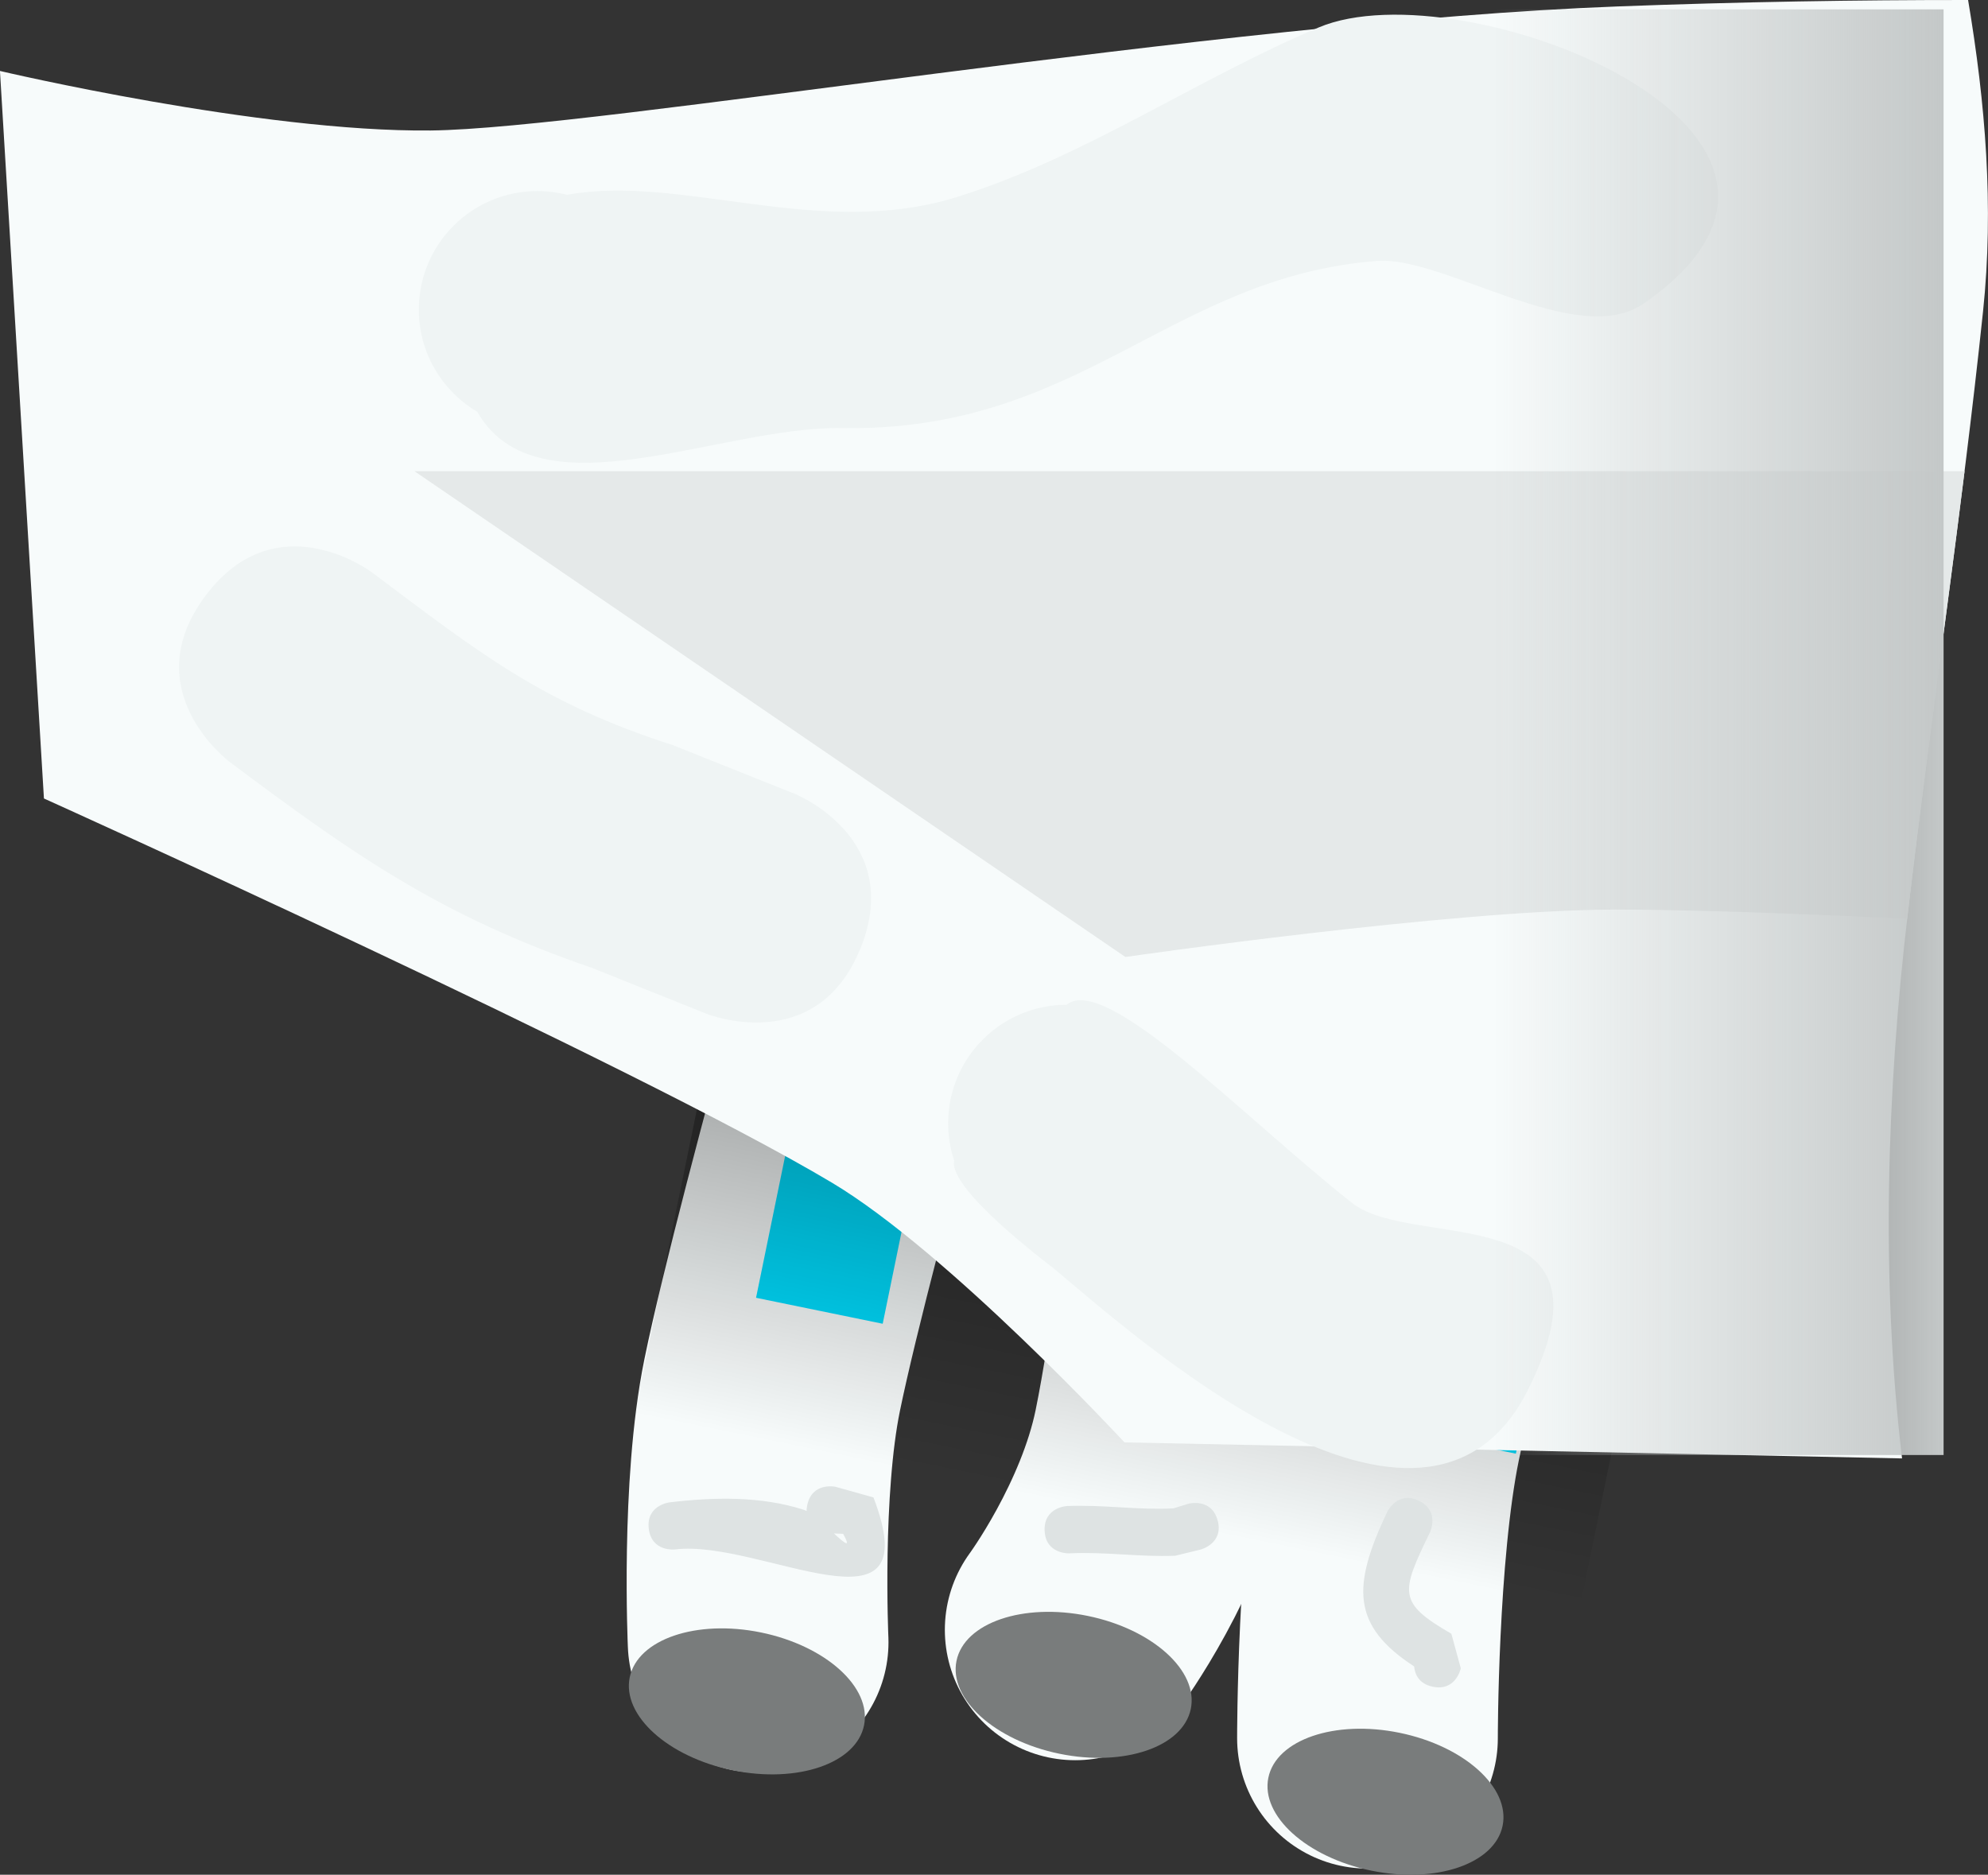 <svg version="1.1" xmlns="http://www.w3.org/2000/svg" xmlns:xlink="http://www.w3.org/1999/xlink" width="41.94" height="39.552" viewBox="0,0,41.94,39.552"><rect x="0" y="0" width="41.94" height="39.552" fill="#333333" stroke="none"/><defs><linearGradient x1="174.266" y1="236.147" x2="169.769" y2="258.072" gradientUnits="userSpaceOnUse" id="color-1"><stop offset="0" stop-color="#000000"/><stop offset="1" stop-color="#000000" stop-opacity="0"/></linearGradient><linearGradient x1="177.917" y1="241.639" x2="187.417" y2="241.639" gradientUnits="userSpaceOnUse" id="color-2"><stop offset="0" stop-color="#c4c8c8" stop-opacity="0"/><stop offset="1" stop-color="#c4c8c8"/></linearGradient></defs><g transform="translate(-146.414,-226.192)"><g data-paper-data="{&quot;isPaintingLayer&quot;:true}" fill-rule="nonzero" stroke-linejoin="miter" stroke-miterlimit="10" stroke-dasharray="" stroke-dashoffset="0" style="mix-blend-mode: normal"><g><g><path d="M175.263,262.864c0,0 -0.004,-3.96 0.497,-6.405c0.714,-3.48 3.258,-11.9 3.258,-11.9" fill="none" stroke="#f7fbfb" stroke-width="5.5" stroke-linecap="round"/><path d="M172.651,243.253c0,0 -0.981,9.758 -1.695,13.241c-0.444,2.165 -1.859,4.084 -1.859,4.084" fill="none" stroke="#f7fbfb" stroke-width="5.5" stroke-linecap="round"/><path d="M162.408,260.839c0,0 -0.148,-3.261 0.296,-5.426c0.714,-3.482 3.579,-13.466 3.579,-13.466" fill="none" stroke="#f7fbfb" stroke-width="5.5" stroke-linecap="round"/><path d="M164.625,242.551l2.672,0.548l-2.261,11.021l-2.672,-0.548z" fill="#00ddff" stroke="none" stroke-width="0" stroke-linecap="butt"/><path d="M177.983,245.292l2.672,0.548l-2.261,11.021l-2.672,-0.548z" fill="#00ddff" stroke="none" stroke-width="0" stroke-linecap="butt"/><path d="M175.345,265.658c-1.365,-0.28 -2.338,-1.158 -2.173,-1.961c0.165,-0.803 1.405,-1.227 2.769,-0.947c1.365,0.28 2.338,1.158 2.173,1.961c-0.165,0.803 -1.405,1.227 -2.769,0.947z" fill="#797c7c" stroke="none" stroke-width="0" stroke-linecap="butt"/><path d="M168.766,263.192c-1.365,-0.28 -2.338,-1.158 -2.173,-1.961c0.165,-0.803 1.405,-1.227 2.77,-0.947c1.365,0.28 2.338,1.158 2.173,1.961c-0.165,0.803 -1.405,1.227 -2.769,0.947z" fill="#797c7c" stroke="none" stroke-width="0" stroke-linecap="butt"/><path d="M161.872,263.541c-1.365,-0.28 -2.338,-1.158 -2.173,-1.961c0.165,-0.803 1.405,-1.227 2.77,-0.947c1.365,0.28 2.338,1.158 2.173,1.961c-0.165,0.803 -1.405,1.227 -2.769,0.947z" fill="#797c7c" stroke="none" stroke-width="0" stroke-linecap="butt"/><path d="M161.783,246.347l19.942,4.091l-1.985,9.68l-19.942,-4.091z" fill="url(#color-1)" stroke="none" stroke-width="NaN" stroke-linecap="butt"/></g><path d="M164.007,258.544c0.226,0.207 0.373,0.331 0.195,0.008zM163.43,258.07c0,-0.038 0.005,-0.079 0.014,-0.123c0.101,-0.49 0.59,-0.389 0.59,-0.389l0.807,0.226c1.194,3.12 -2.386,0.876 -4.184,1.097c0,0 -0.496,0.06 -0.556,-0.437c-0.06,-0.496 0.437,-0.556 0.437,-0.556c0.933,-0.11 1.929,-0.136 2.839,0.159c0.016,0.005 0.034,0.013 0.053,0.023z" fill="#dee3e3" stroke="none" stroke-width="0.5" stroke-linecap="butt"/><path d="M172.103,258.27c0.129,0.483 -0.354,0.612 -0.354,0.612l-0.54,0.132c-0.78,0.03 -1.46,-0.087 -2.236,-0.05c0,0 -0.5,0.021 -0.521,-0.478c-0.021,-0.5 0.478,-0.521 0.478,-0.521c0.78,-0.03 1.46,0.087 2.236,0.05l0.324,-0.099c0,0 0.483,-0.129 0.612,0.354z" fill="#dee3e3" stroke="none" stroke-width="0.5" stroke-linecap="butt"/><path d="M176.643,261.778c-0.305,-0.062 -0.381,-0.275 -0.395,-0.428c-1.324,-0.863 -1.312,-1.694 -0.568,-3.262c0,0 0.216,-0.451 0.667,-0.234c0.451,0.216 0.234,0.667 0.234,0.667c-0.622,1.28 -0.682,1.483 0.452,2.139l0.199,0.729c0,0 -0.101,0.49 -0.59,0.389z" fill="#dee3e3" stroke="none" stroke-width="0.5" stroke-linecap="butt"/></g><path d="M170.137,256.623c0,0 -3.723,-4.02 -6.178,-5.483c-4.181,-2.492 -16.618,-8.102 -16.618,-8.102l-0.928,-15.349c0,0 5.493,1.294 9.089,1.256c3.506,-0.036 16.604,-2.299 25.034,-2.617c2.586,-0.098 5.067,-0.137 7.398,-0.136c0.364,2.166 0.549,4.353 0.315,6.574c-0.446,4.248 -1.092,8.473 -1.589,12.716c-0.435,3.704 -0.572,7.657 -0.119,11.479z" fill="#f7fbfb" stroke="#8f8f8f" stroke-width="0" stroke-linecap="round"/><path d="M180.5,245.382c-3.424,0 -10.344,1 -10.344,1l-15,-10.25h32.704c-0.388,3.118 -0.834,6.229 -1.2,9.35c-0.004,0.031 -0.007,0.063 -0.011,0.094c-2.386,-0.114 -4.603,-0.194 -6.15,-0.194z" data-paper-data="{&quot;index&quot;:null}" fill="#e5e9e9" stroke="none" stroke-width="0" stroke-linecap="butt"/><path d="M164.571,246.188c-0.928,2.321 -3.25,1.393 -3.25,1.393l-2.431,-0.974c-3.164,-1.086 -5.006,-2.372 -7.64,-4.347c0,0 -2,-1.5 -0.5,-3.5c1.5,-2 3.5,-0.5 3.5,-0.5c2.291,1.718 3.598,2.765 6.36,3.653l2.569,1.026c0,0 2.321,0.928 1.393,3.25z" fill="#eff4f4" stroke="none" stroke-width="0.5" stroke-linecap="butt"/><path d="M166.58,230.355c2.692,-0.831 5.059,-2.487 7.654,-3.584c3.037,-1.284 12.022,2.249 6.854,5.827c-1.402,0.971 -4.216,-1.012 -5.626,-0.901c-4.378,0.343 -6.248,3.613 -11.286,3.526c-2.567,-0.045 -6.421,1.884 -7.695,-0.345c-0.737,-0.435 -1.231,-1.237 -1.231,-2.155c0,-1.381 1.119,-2.5 2.5,-2.5c0.217,0 0.427,0.028 0.628,0.079c2.413,-0.44 5.309,0.946 8.203,0.053z" fill="#eff4f4" stroke="none" stroke-width="0.5" stroke-linecap="butt"/><path d="M174.941,251.574c1.291,1.018 5.769,-0.183 3.711,3.933c-2.195,4.39 -8.348,-1.174 -9.991,-2.54c-0.137,-0.114 -2.242,-1.681 -2.118,-2.291c-0.082,-0.247 -0.126,-0.512 -0.126,-0.786c0,-1.381 1.119,-2.5 2.5,-2.5c0.818,-0.678 3.76,2.399 6.025,4.185z" fill="#eff4f4" stroke="none" stroke-width="0.5" stroke-linecap="butt"/><path d="M177.917,256.889v-30.5h9.5v30.5z" fill="url(#color-2)" stroke="none" stroke-width="none" stroke-linecap="butt"/></g></g></svg>
